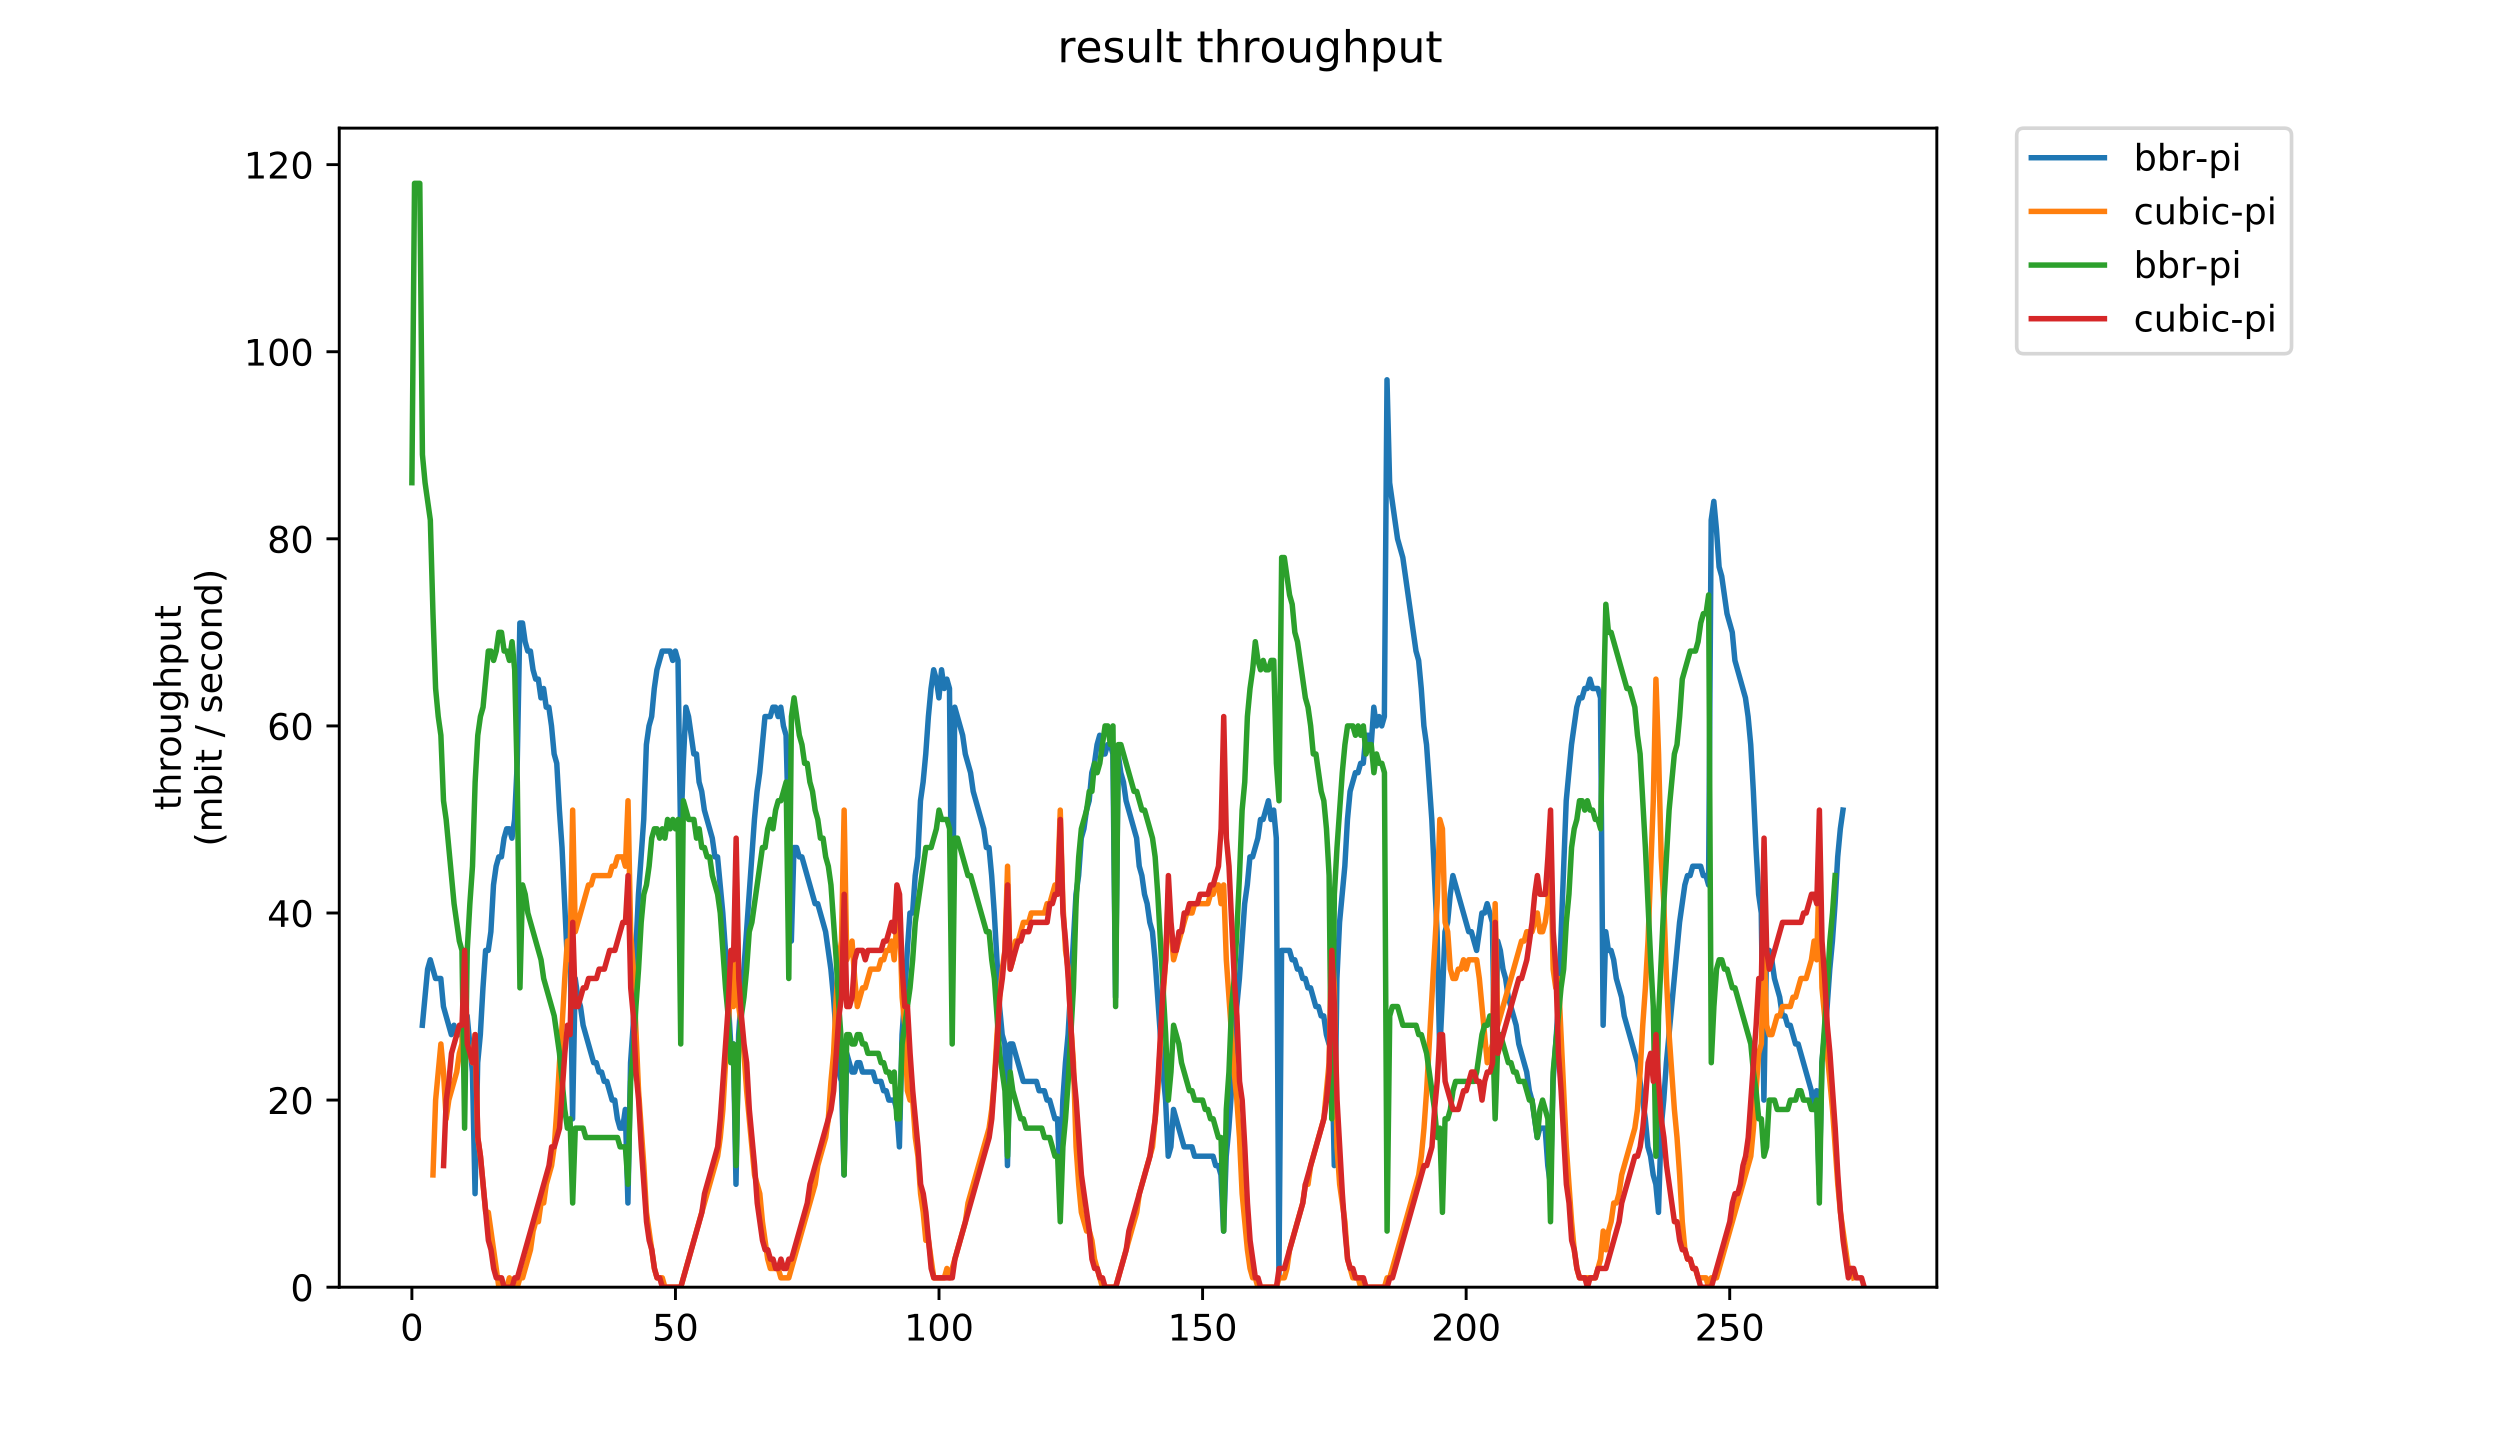<?xml version="1.0" encoding="utf-8" standalone="no"?>
<!DOCTYPE svg PUBLIC "-//W3C//DTD SVG 1.1//EN"
  "http://www.w3.org/Graphics/SVG/1.1/DTD/svg11.dtd">
<!-- Created with matplotlib (https://matplotlib.org/) -->
<svg height="396pt" version="1.1" viewBox="0 0 684 396" width="684pt" xmlns="http://www.w3.org/2000/svg" xmlns:xlink="http://www.w3.org/1999/xlink">
 <defs>
  <style type="text/css">
*{stroke-linecap:butt;stroke-linejoin:round;}
  </style>
 </defs>
 <g id="figure_1">
  <g id="patch_1">
   <path d="M 0 396 
L 684 396 
L 684 0 
L 0 0 
z
" style="fill:#ffffff;"/>
  </g>
  <g id="axes_1">
   <g id="patch_2">
    <path d="M 92.824 352.174 
L 529.913 352.174 
L 529.913 35.062 
L 92.824 35.062 
z
" style="fill:#ffffff;"/>
   </g>
   <g id="matplotlib.axis_1">
    <g id="xtick_1">
     <g id="line2d_1">
      <defs>
       <path d="M 0 0 
L 0 3.5 
" id="m62296e1ef0" style="stroke:#000000;stroke-width:0.8;"/>
      </defs>
      <g>
       <use style="stroke:#000000;stroke-width:0.8;" x="112.692" xlink:href="#m62296e1ef0" y="352.174"/>
      </g>
     </g>
     <g id="text_1">
      <!-- 0 -->
      <defs>
       <path d="M 31.781 66.406 
Q 24.172 66.406 20.328 58.906 
Q 16.5 51.422 16.5 36.375 
Q 16.5 21.391 20.328 13.891 
Q 24.172 6.391 31.781 6.391 
Q 39.453 6.391 43.281 13.891 
Q 47.125 21.391 47.125 36.375 
Q 47.125 51.422 43.281 58.906 
Q 39.453 66.406 31.781 66.406 
z
M 31.781 74.219 
Q 44.047 74.219 50.516 64.516 
Q 56.984 54.828 56.984 36.375 
Q 56.984 17.969 50.516 8.266 
Q 44.047 -1.422 31.781 -1.422 
Q 19.531 -1.422 13.062 8.266 
Q 6.594 17.969 6.594 36.375 
Q 6.594 54.828 13.062 64.516 
Q 19.531 74.219 31.781 74.219 
z
" id="DejaVuSans-48"/>
      </defs>
      <g transform="translate(109.51 366.773)scale(0.1 -0.1)">
       <use xlink:href="#DejaVuSans-48"/>
      </g>
     </g>
    </g>
    <g id="xtick_2">
     <g id="line2d_2">
      <g>
       <use style="stroke:#000000;stroke-width:0.8;" x="184.803" xlink:href="#m62296e1ef0" y="352.174"/>
      </g>
     </g>
     <g id="text_2">
      <!-- 50 -->
      <defs>
       <path d="M 10.797 72.906 
L 49.516 72.906 
L 49.516 64.594 
L 19.828 64.594 
L 19.828 46.734 
Q 21.969 47.469 24.109 47.828 
Q 26.266 48.188 28.422 48.188 
Q 40.625 48.188 47.75 41.5 
Q 54.891 34.812 54.891 23.391 
Q 54.891 11.625 47.562 5.094 
Q 40.234 -1.422 26.906 -1.422 
Q 22.312 -1.422 17.547 -0.641 
Q 12.797 0.141 7.719 1.703 
L 7.719 11.625 
Q 12.109 9.234 16.797 8.062 
Q 21.484 6.891 26.703 6.891 
Q 35.156 6.891 40.078 11.328 
Q 45.016 15.766 45.016 23.391 
Q 45.016 31 40.078 35.438 
Q 35.156 39.891 26.703 39.891 
Q 22.75 39.891 18.812 39.016 
Q 14.891 38.141 10.797 36.281 
z
" id="DejaVuSans-53"/>
      </defs>
      <g transform="translate(178.441 366.773)scale(0.1 -0.1)">
       <use xlink:href="#DejaVuSans-53"/>
       <use x="63.623" xlink:href="#DejaVuSans-48"/>
      </g>
     </g>
    </g>
    <g id="xtick_3">
     <g id="line2d_3">
      <g>
       <use style="stroke:#000000;stroke-width:0.8;" x="256.915" xlink:href="#m62296e1ef0" y="352.174"/>
      </g>
     </g>
     <g id="text_3">
      <!-- 100 -->
      <defs>
       <path d="M 12.406 8.297 
L 28.516 8.297 
L 28.516 63.922 
L 10.984 60.406 
L 10.984 69.391 
L 28.422 72.906 
L 38.281 72.906 
L 38.281 8.297 
L 54.391 8.297 
L 54.391 0 
L 12.406 0 
z
" id="DejaVuSans-49"/>
      </defs>
      <g transform="translate(247.372 366.773)scale(0.1 -0.1)">
       <use xlink:href="#DejaVuSans-49"/>
       <use x="63.623" xlink:href="#DejaVuSans-48"/>
       <use x="127.246" xlink:href="#DejaVuSans-48"/>
      </g>
     </g>
    </g>
    <g id="xtick_4">
     <g id="line2d_4">
      <g>
       <use style="stroke:#000000;stroke-width:0.8;" x="329.027" xlink:href="#m62296e1ef0" y="352.174"/>
      </g>
     </g>
     <g id="text_4">
      <!-- 150 -->
      <g transform="translate(319.483 366.773)scale(0.1 -0.1)">
       <use xlink:href="#DejaVuSans-49"/>
       <use x="63.623" xlink:href="#DejaVuSans-53"/>
       <use x="127.246" xlink:href="#DejaVuSans-48"/>
      </g>
     </g>
    </g>
    <g id="xtick_5">
     <g id="line2d_5">
      <g>
       <use style="stroke:#000000;stroke-width:0.8;" x="401.139" xlink:href="#m62296e1ef0" y="352.174"/>
      </g>
     </g>
     <g id="text_5">
      <!-- 200 -->
      <defs>
       <path d="M 19.188 8.297 
L 53.609 8.297 
L 53.609 0 
L 7.328 0 
L 7.328 8.297 
Q 12.938 14.109 22.625 23.891 
Q 32.328 33.688 34.812 36.531 
Q 39.547 41.844 41.422 45.531 
Q 43.312 49.219 43.312 52.781 
Q 43.312 58.594 39.234 62.25 
Q 35.156 65.922 28.609 65.922 
Q 23.969 65.922 18.812 64.312 
Q 13.672 62.703 7.812 59.422 
L 7.812 69.391 
Q 13.766 71.781 18.938 73 
Q 24.125 74.219 28.422 74.219 
Q 39.75 74.219 46.484 68.547 
Q 53.219 62.891 53.219 53.422 
Q 53.219 48.922 51.531 44.891 
Q 49.859 40.875 45.406 35.406 
Q 44.188 33.984 37.641 27.219 
Q 31.109 20.453 19.188 8.297 
z
" id="DejaVuSans-50"/>
      </defs>
      <g transform="translate(391.595 366.773)scale(0.1 -0.1)">
       <use xlink:href="#DejaVuSans-50"/>
       <use x="63.623" xlink:href="#DejaVuSans-48"/>
       <use x="127.246" xlink:href="#DejaVuSans-48"/>
      </g>
     </g>
    </g>
    <g id="xtick_6">
     <g id="line2d_6">
      <g>
       <use style="stroke:#000000;stroke-width:0.8;" x="473.251" xlink:href="#m62296e1ef0" y="352.174"/>
      </g>
     </g>
     <g id="text_6">
      <!-- 250 -->
      <g transform="translate(463.707 366.773)scale(0.1 -0.1)">
       <use xlink:href="#DejaVuSans-50"/>
       <use x="63.623" xlink:href="#DejaVuSans-53"/>
       <use x="127.246" xlink:href="#DejaVuSans-48"/>
      </g>
     </g>
    </g>
   </g>
   <g id="matplotlib.axis_2">
    <g id="ytick_1">
     <g id="line2d_7">
      <defs>
       <path d="M 0 0 
L -3.5 0 
" id="maf14ae3a31" style="stroke:#000000;stroke-width:0.8;"/>
      </defs>
      <g>
       <use style="stroke:#000000;stroke-width:0.8;" x="92.824" xlink:href="#maf14ae3a31" y="352.174"/>
      </g>
     </g>
     <g id="text_7">
      <!-- 0 -->
      <g transform="translate(79.461 355.973)scale(0.1 -0.1)">
       <use xlink:href="#DejaVuSans-48"/>
      </g>
     </g>
    </g>
    <g id="ytick_2">
     <g id="line2d_8">
      <g>
       <use style="stroke:#000000;stroke-width:0.8;" x="92.824" xlink:href="#maf14ae3a31" y="300.986"/>
      </g>
     </g>
     <g id="text_8">
      <!-- 20 -->
      <g transform="translate(73.099 304.785)scale(0.1 -0.1)">
       <use xlink:href="#DejaVuSans-50"/>
       <use x="63.623" xlink:href="#DejaVuSans-48"/>
      </g>
     </g>
    </g>
    <g id="ytick_3">
     <g id="line2d_9">
      <g>
       <use style="stroke:#000000;stroke-width:0.8;" x="92.824" xlink:href="#maf14ae3a31" y="249.798"/>
      </g>
     </g>
     <g id="text_9">
      <!-- 40 -->
      <defs>
       <path d="M 37.797 64.312 
L 12.891 25.391 
L 37.797 25.391 
z
M 35.203 72.906 
L 47.609 72.906 
L 47.609 25.391 
L 58.016 25.391 
L 58.016 17.188 
L 47.609 17.188 
L 47.609 0 
L 37.797 0 
L 37.797 17.188 
L 4.891 17.188 
L 4.891 26.703 
z
" id="DejaVuSans-52"/>
      </defs>
      <g transform="translate(73.099 253.597)scale(0.1 -0.1)">
       <use xlink:href="#DejaVuSans-52"/>
       <use x="63.623" xlink:href="#DejaVuSans-48"/>
      </g>
     </g>
    </g>
    <g id="ytick_4">
     <g id="line2d_10">
      <g>
       <use style="stroke:#000000;stroke-width:0.8;" x="92.824" xlink:href="#maf14ae3a31" y="198.609"/>
      </g>
     </g>
     <g id="text_10">
      <!-- 60 -->
      <defs>
       <path d="M 33.016 40.375 
Q 26.375 40.375 22.484 35.828 
Q 18.609 31.297 18.609 23.391 
Q 18.609 15.531 22.484 10.953 
Q 26.375 6.391 33.016 6.391 
Q 39.656 6.391 43.531 10.953 
Q 47.406 15.531 47.406 23.391 
Q 47.406 31.297 43.531 35.828 
Q 39.656 40.375 33.016 40.375 
z
M 52.594 71.297 
L 52.594 62.312 
Q 48.875 64.062 45.094 64.984 
Q 41.312 65.922 37.594 65.922 
Q 27.828 65.922 22.672 59.328 
Q 17.531 52.734 16.797 39.406 
Q 19.672 43.656 24.016 45.922 
Q 28.375 48.188 33.594 48.188 
Q 44.578 48.188 50.953 41.516 
Q 57.328 34.859 57.328 23.391 
Q 57.328 12.156 50.688 5.359 
Q 44.047 -1.422 33.016 -1.422 
Q 20.359 -1.422 13.672 8.266 
Q 6.984 17.969 6.984 36.375 
Q 6.984 53.656 15.188 63.938 
Q 23.391 74.219 37.203 74.219 
Q 40.922 74.219 44.703 73.484 
Q 48.484 72.75 52.594 71.297 
z
" id="DejaVuSans-54"/>
      </defs>
      <g transform="translate(73.099 202.408)scale(0.1 -0.1)">
       <use xlink:href="#DejaVuSans-54"/>
       <use x="63.623" xlink:href="#DejaVuSans-48"/>
      </g>
     </g>
    </g>
    <g id="ytick_5">
     <g id="line2d_11">
      <g>
       <use style="stroke:#000000;stroke-width:0.8;" x="92.824" xlink:href="#maf14ae3a31" y="147.421"/>
      </g>
     </g>
     <g id="text_11">
      <!-- 80 -->
      <defs>
       <path d="M 31.781 34.625 
Q 24.75 34.625 20.719 30.859 
Q 16.703 27.094 16.703 20.516 
Q 16.703 13.922 20.719 10.156 
Q 24.75 6.391 31.781 6.391 
Q 38.812 6.391 42.859 10.172 
Q 46.922 13.969 46.922 20.516 
Q 46.922 27.094 42.891 30.859 
Q 38.875 34.625 31.781 34.625 
z
M 21.922 38.812 
Q 15.578 40.375 12.031 44.719 
Q 8.5 49.078 8.5 55.328 
Q 8.5 64.062 14.719 69.141 
Q 20.953 74.219 31.781 74.219 
Q 42.672 74.219 48.875 69.141 
Q 55.078 64.062 55.078 55.328 
Q 55.078 49.078 51.531 44.719 
Q 48 40.375 41.703 38.812 
Q 48.828 37.156 52.797 32.312 
Q 56.781 27.484 56.781 20.516 
Q 56.781 9.906 50.312 4.234 
Q 43.844 -1.422 31.781 -1.422 
Q 19.734 -1.422 13.25 4.234 
Q 6.781 9.906 6.781 20.516 
Q 6.781 27.484 10.781 32.312 
Q 14.797 37.156 21.922 38.812 
z
M 18.312 54.391 
Q 18.312 48.734 21.844 45.562 
Q 25.391 42.391 31.781 42.391 
Q 38.141 42.391 41.719 45.562 
Q 45.312 48.734 45.312 54.391 
Q 45.312 60.062 41.719 63.234 
Q 38.141 66.406 31.781 66.406 
Q 25.391 66.406 21.844 63.234 
Q 18.312 60.062 18.312 54.391 
z
" id="DejaVuSans-56"/>
      </defs>
      <g transform="translate(73.099 151.22)scale(0.1 -0.1)">
       <use xlink:href="#DejaVuSans-56"/>
       <use x="63.623" xlink:href="#DejaVuSans-48"/>
      </g>
     </g>
    </g>
    <g id="ytick_6">
     <g id="line2d_12">
      <g>
       <use style="stroke:#000000;stroke-width:0.8;" x="92.824" xlink:href="#maf14ae3a31" y="96.233"/>
      </g>
     </g>
     <g id="text_12">
      <!-- 100 -->
      <g transform="translate(66.736 100.032)scale(0.1 -0.1)">
       <use xlink:href="#DejaVuSans-49"/>
       <use x="63.623" xlink:href="#DejaVuSans-48"/>
       <use x="127.246" xlink:href="#DejaVuSans-48"/>
      </g>
     </g>
    </g>
    <g id="ytick_7">
     <g id="line2d_13">
      <g>
       <use style="stroke:#000000;stroke-width:0.8;" x="92.824" xlink:href="#maf14ae3a31" y="45.044"/>
      </g>
     </g>
     <g id="text_13">
      <!-- 120 -->
      <g transform="translate(66.736 48.843)scale(0.1 -0.1)">
       <use xlink:href="#DejaVuSans-49"/>
       <use x="63.623" xlink:href="#DejaVuSans-50"/>
       <use x="127.246" xlink:href="#DejaVuSans-48"/>
      </g>
     </g>
    </g>
    <g id="text_14">
     <!-- throughput -->
     <defs>
      <path d="M 18.312 70.219 
L 18.312 54.688 
L 36.812 54.688 
L 36.812 47.703 
L 18.312 47.703 
L 18.312 18.016 
Q 18.312 11.328 20.141 9.422 
Q 21.969 7.516 27.594 7.516 
L 36.812 7.516 
L 36.812 0 
L 27.594 0 
Q 17.188 0 13.234 3.875 
Q 9.281 7.766 9.281 18.016 
L 9.281 47.703 
L 2.688 47.703 
L 2.688 54.688 
L 9.281 54.688 
L 9.281 70.219 
z
" id="DejaVuSans-116"/>
      <path d="M 54.891 33.016 
L 54.891 0 
L 45.906 0 
L 45.906 32.719 
Q 45.906 40.484 42.875 44.328 
Q 39.844 48.188 33.797 48.188 
Q 26.516 48.188 22.312 43.547 
Q 18.109 38.922 18.109 30.906 
L 18.109 0 
L 9.078 0 
L 9.078 75.984 
L 18.109 75.984 
L 18.109 46.188 
Q 21.344 51.125 25.703 53.562 
Q 30.078 56 35.797 56 
Q 45.219 56 50.047 50.172 
Q 54.891 44.344 54.891 33.016 
z
" id="DejaVuSans-104"/>
      <path d="M 41.109 46.297 
Q 39.594 47.172 37.812 47.578 
Q 36.031 48 33.891 48 
Q 26.266 48 22.188 43.047 
Q 18.109 38.094 18.109 28.812 
L 18.109 0 
L 9.078 0 
L 9.078 54.688 
L 18.109 54.688 
L 18.109 46.188 
Q 20.953 51.172 25.484 53.578 
Q 30.031 56 36.531 56 
Q 37.453 56 38.578 55.875 
Q 39.703 55.766 41.062 55.516 
z
" id="DejaVuSans-114"/>
      <path d="M 30.609 48.391 
Q 23.391 48.391 19.188 42.75 
Q 14.984 37.109 14.984 27.297 
Q 14.984 17.484 19.156 11.844 
Q 23.344 6.203 30.609 6.203 
Q 37.797 6.203 41.984 11.859 
Q 46.188 17.531 46.188 27.297 
Q 46.188 37.016 41.984 42.703 
Q 37.797 48.391 30.609 48.391 
z
M 30.609 56 
Q 42.328 56 49.016 48.375 
Q 55.719 40.766 55.719 27.297 
Q 55.719 13.875 49.016 6.219 
Q 42.328 -1.422 30.609 -1.422 
Q 18.844 -1.422 12.172 6.219 
Q 5.516 13.875 5.516 27.297 
Q 5.516 40.766 12.172 48.375 
Q 18.844 56 30.609 56 
z
" id="DejaVuSans-111"/>
      <path d="M 8.5 21.578 
L 8.5 54.688 
L 17.484 54.688 
L 17.484 21.922 
Q 17.484 14.156 20.5 10.266 
Q 23.531 6.391 29.594 6.391 
Q 36.859 6.391 41.078 11.031 
Q 45.312 15.672 45.312 23.688 
L 45.312 54.688 
L 54.297 54.688 
L 54.297 0 
L 45.312 0 
L 45.312 8.406 
Q 42.047 3.422 37.719 1 
Q 33.406 -1.422 27.688 -1.422 
Q 18.266 -1.422 13.375 4.438 
Q 8.5 10.297 8.5 21.578 
z
M 31.109 56 
z
" id="DejaVuSans-117"/>
      <path d="M 45.406 27.984 
Q 45.406 37.75 41.375 43.109 
Q 37.359 48.484 30.078 48.484 
Q 22.859 48.484 18.828 43.109 
Q 14.797 37.75 14.797 27.984 
Q 14.797 18.266 18.828 12.891 
Q 22.859 7.516 30.078 7.516 
Q 37.359 7.516 41.375 12.891 
Q 45.406 18.266 45.406 27.984 
z
M 54.391 6.781 
Q 54.391 -7.172 48.188 -13.984 
Q 42 -20.797 29.203 -20.797 
Q 24.469 -20.797 20.266 -20.094 
Q 16.062 -19.391 12.109 -17.922 
L 12.109 -9.188 
Q 16.062 -11.328 19.922 -12.344 
Q 23.781 -13.375 27.781 -13.375 
Q 36.625 -13.375 41.016 -8.766 
Q 45.406 -4.156 45.406 5.172 
L 45.406 9.625 
Q 42.625 4.781 38.281 2.391 
Q 33.938 0 27.875 0 
Q 17.828 0 11.672 7.656 
Q 5.516 15.328 5.516 27.984 
Q 5.516 40.672 11.672 48.328 
Q 17.828 56 27.875 56 
Q 33.938 56 38.281 53.609 
Q 42.625 51.219 45.406 46.391 
L 45.406 54.688 
L 54.391 54.688 
z
" id="DejaVuSans-103"/>
      <path d="M 18.109 8.203 
L 18.109 -20.797 
L 9.078 -20.797 
L 9.078 54.688 
L 18.109 54.688 
L 18.109 46.391 
Q 20.953 51.266 25.266 53.625 
Q 29.594 56 35.594 56 
Q 45.562 56 51.781 48.094 
Q 58.016 40.188 58.016 27.297 
Q 58.016 14.406 51.781 6.484 
Q 45.562 -1.422 35.594 -1.422 
Q 29.594 -1.422 25.266 0.953 
Q 20.953 3.328 18.109 8.203 
z
M 48.688 27.297 
Q 48.688 37.203 44.609 42.844 
Q 40.531 48.484 33.406 48.484 
Q 26.266 48.484 22.188 42.844 
Q 18.109 37.203 18.109 27.297 
Q 18.109 17.391 22.188 11.75 
Q 26.266 6.109 33.406 6.109 
Q 40.531 6.109 44.609 11.75 
Q 48.688 17.391 48.688 27.297 
z
" id="DejaVuSans-112"/>
     </defs>
     <g transform="translate(49.459 221.675)rotate(-90)scale(0.1 -0.1)">
      <use xlink:href="#DejaVuSans-116"/>
      <use x="39.209" xlink:href="#DejaVuSans-104"/>
      <use x="102.588" xlink:href="#DejaVuSans-114"/>
      <use x="143.67" xlink:href="#DejaVuSans-111"/>
      <use x="204.852" xlink:href="#DejaVuSans-117"/>
      <use x="268.23" xlink:href="#DejaVuSans-103"/>
      <use x="331.707" xlink:href="#DejaVuSans-104"/>
      <use x="395.086" xlink:href="#DejaVuSans-112"/>
      <use x="458.562" xlink:href="#DejaVuSans-117"/>
      <use x="521.941" xlink:href="#DejaVuSans-116"/>
     </g>
     <!-- (mbit / second) -->
     <defs>
      <path d="M 31 75.875 
Q 24.469 64.656 21.281 53.656 
Q 18.109 42.672 18.109 31.391 
Q 18.109 20.125 21.312 9.062 
Q 24.516 -2 31 -13.188 
L 23.188 -13.188 
Q 15.875 -1.703 12.234 9.375 
Q 8.594 20.453 8.594 31.391 
Q 8.594 42.281 12.203 53.312 
Q 15.828 64.359 23.188 75.875 
z
" id="DejaVuSans-40"/>
      <path d="M 52 44.188 
Q 55.375 50.25 60.062 53.125 
Q 64.75 56 71.094 56 
Q 79.641 56 84.281 50.016 
Q 88.922 44.047 88.922 33.016 
L 88.922 0 
L 79.891 0 
L 79.891 32.719 
Q 79.891 40.578 77.094 44.375 
Q 74.312 48.188 68.609 48.188 
Q 61.625 48.188 57.562 43.547 
Q 53.516 38.922 53.516 30.906 
L 53.516 0 
L 44.484 0 
L 44.484 32.719 
Q 44.484 40.625 41.703 44.406 
Q 38.922 48.188 33.109 48.188 
Q 26.219 48.188 22.156 43.531 
Q 18.109 38.875 18.109 30.906 
L 18.109 0 
L 9.078 0 
L 9.078 54.688 
L 18.109 54.688 
L 18.109 46.188 
Q 21.188 51.219 25.484 53.609 
Q 29.781 56 35.688 56 
Q 41.656 56 45.828 52.969 
Q 50 49.953 52 44.188 
z
" id="DejaVuSans-109"/>
      <path d="M 48.688 27.297 
Q 48.688 37.203 44.609 42.844 
Q 40.531 48.484 33.406 48.484 
Q 26.266 48.484 22.188 42.844 
Q 18.109 37.203 18.109 27.297 
Q 18.109 17.391 22.188 11.75 
Q 26.266 6.109 33.406 6.109 
Q 40.531 6.109 44.609 11.75 
Q 48.688 17.391 48.688 27.297 
z
M 18.109 46.391 
Q 20.953 51.266 25.266 53.625 
Q 29.594 56 35.594 56 
Q 45.562 56 51.781 48.094 
Q 58.016 40.188 58.016 27.297 
Q 58.016 14.406 51.781 6.484 
Q 45.562 -1.422 35.594 -1.422 
Q 29.594 -1.422 25.266 0.953 
Q 20.953 3.328 18.109 8.203 
L 18.109 0 
L 9.078 0 
L 9.078 75.984 
L 18.109 75.984 
z
" id="DejaVuSans-98"/>
      <path d="M 9.422 54.688 
L 18.406 54.688 
L 18.406 0 
L 9.422 0 
z
M 9.422 75.984 
L 18.406 75.984 
L 18.406 64.594 
L 9.422 64.594 
z
" id="DejaVuSans-105"/>
      <path id="DejaVuSans-32"/>
      <path d="M 25.391 72.906 
L 33.688 72.906 
L 8.297 -9.281 
L 0 -9.281 
z
" id="DejaVuSans-47"/>
      <path d="M 44.281 53.078 
L 44.281 44.578 
Q 40.484 46.531 36.375 47.5 
Q 32.281 48.484 27.875 48.484 
Q 21.188 48.484 17.844 46.438 
Q 14.5 44.391 14.5 40.281 
Q 14.5 37.156 16.891 35.375 
Q 19.281 33.594 26.516 31.984 
L 29.594 31.297 
Q 39.156 29.25 43.188 25.516 
Q 47.219 21.781 47.219 15.094 
Q 47.219 7.469 41.188 3.016 
Q 35.156 -1.422 24.609 -1.422 
Q 20.219 -1.422 15.453 -0.562 
Q 10.688 0.297 5.422 2 
L 5.422 11.281 
Q 10.406 8.688 15.234 7.391 
Q 20.062 6.109 24.812 6.109 
Q 31.156 6.109 34.562 8.281 
Q 37.984 10.453 37.984 14.406 
Q 37.984 18.062 35.516 20.016 
Q 33.062 21.969 24.703 23.781 
L 21.578 24.516 
Q 13.234 26.266 9.516 29.906 
Q 5.812 33.547 5.812 39.891 
Q 5.812 47.609 11.281 51.797 
Q 16.75 56 26.812 56 
Q 31.781 56 36.172 55.266 
Q 40.578 54.547 44.281 53.078 
z
" id="DejaVuSans-115"/>
      <path d="M 56.203 29.594 
L 56.203 25.203 
L 14.891 25.203 
Q 15.484 15.922 20.484 11.062 
Q 25.484 6.203 34.422 6.203 
Q 39.594 6.203 44.453 7.469 
Q 49.312 8.734 54.109 11.281 
L 54.109 2.781 
Q 49.266 0.734 44.188 -0.344 
Q 39.109 -1.422 33.891 -1.422 
Q 20.797 -1.422 13.156 6.188 
Q 5.516 13.812 5.516 26.812 
Q 5.516 40.234 12.766 48.109 
Q 20.016 56 32.328 56 
Q 43.359 56 49.781 48.891 
Q 56.203 41.797 56.203 29.594 
z
M 47.219 32.234 
Q 47.125 39.594 43.094 43.984 
Q 39.062 48.391 32.422 48.391 
Q 24.906 48.391 20.391 44.141 
Q 15.875 39.891 15.188 32.172 
z
" id="DejaVuSans-101"/>
      <path d="M 48.781 52.594 
L 48.781 44.188 
Q 44.969 46.297 41.141 47.344 
Q 37.312 48.391 33.406 48.391 
Q 24.656 48.391 19.812 42.844 
Q 14.984 37.312 14.984 27.297 
Q 14.984 17.281 19.812 11.734 
Q 24.656 6.203 33.406 6.203 
Q 37.312 6.203 41.141 7.25 
Q 44.969 8.297 48.781 10.406 
L 48.781 2.094 
Q 45.016 0.344 40.984 -0.531 
Q 36.969 -1.422 32.422 -1.422 
Q 20.062 -1.422 12.781 6.344 
Q 5.516 14.109 5.516 27.297 
Q 5.516 40.672 12.859 48.328 
Q 20.219 56 33.016 56 
Q 37.156 56 41.109 55.141 
Q 45.062 54.297 48.781 52.594 
z
" id="DejaVuSans-99"/>
      <path d="M 54.891 33.016 
L 54.891 0 
L 45.906 0 
L 45.906 32.719 
Q 45.906 40.484 42.875 44.328 
Q 39.844 48.188 33.797 48.188 
Q 26.516 48.188 22.312 43.547 
Q 18.109 38.922 18.109 30.906 
L 18.109 0 
L 9.078 0 
L 9.078 54.688 
L 18.109 54.688 
L 18.109 46.188 
Q 21.344 51.125 25.703 53.562 
Q 30.078 56 35.797 56 
Q 45.219 56 50.047 50.172 
Q 54.891 44.344 54.891 33.016 
z
" id="DejaVuSans-110"/>
      <path d="M 45.406 46.391 
L 45.406 75.984 
L 54.391 75.984 
L 54.391 0 
L 45.406 0 
L 45.406 8.203 
Q 42.578 3.328 38.25 0.953 
Q 33.938 -1.422 27.875 -1.422 
Q 17.969 -1.422 11.734 6.484 
Q 5.516 14.406 5.516 27.297 
Q 5.516 40.188 11.734 48.094 
Q 17.969 56 27.875 56 
Q 33.938 56 38.25 53.625 
Q 42.578 51.266 45.406 46.391 
z
M 14.797 27.297 
Q 14.797 17.391 18.875 11.75 
Q 22.953 6.109 30.078 6.109 
Q 37.203 6.109 41.297 11.75 
Q 45.406 17.391 45.406 27.297 
Q 45.406 37.203 41.297 42.844 
Q 37.203 48.484 30.078 48.484 
Q 22.953 48.484 18.875 42.844 
Q 14.797 37.203 14.797 27.297 
z
" id="DejaVuSans-100"/>
      <path d="M 8.016 75.875 
L 15.828 75.875 
Q 23.141 64.359 26.781 53.312 
Q 30.422 42.281 30.422 31.391 
Q 30.422 20.453 26.781 9.375 
Q 23.141 -1.703 15.828 -13.188 
L 8.016 -13.188 
Q 14.5 -2 17.703 9.062 
Q 20.906 20.125 20.906 31.391 
Q 20.906 42.672 17.703 53.656 
Q 14.5 64.656 8.016 75.875 
z
" id="DejaVuSans-41"/>
     </defs>
     <g transform="translate(60.657 231.609)rotate(-90)scale(0.1 -0.1)">
      <use xlink:href="#DejaVuSans-40"/>
      <use x="39.014" xlink:href="#DejaVuSans-109"/>
      <use x="136.426" xlink:href="#DejaVuSans-98"/>
      <use x="199.902" xlink:href="#DejaVuSans-105"/>
      <use x="227.686" xlink:href="#DejaVuSans-116"/>
      <use x="266.895" xlink:href="#DejaVuSans-32"/>
      <use x="298.682" xlink:href="#DejaVuSans-47"/>
      <use x="332.373" xlink:href="#DejaVuSans-32"/>
      <use x="364.16" xlink:href="#DejaVuSans-115"/>
      <use x="416.26" xlink:href="#DejaVuSans-101"/>
      <use x="477.783" xlink:href="#DejaVuSans-99"/>
      <use x="532.764" xlink:href="#DejaVuSans-111"/>
      <use x="593.945" xlink:href="#DejaVuSans-110"/>
      <use x="657.324" xlink:href="#DejaVuSans-100"/>
      <use x="720.801" xlink:href="#DejaVuSans-41"/>
     </g>
    </g>
   </g>
   <g id="line2d_14">
    <path clip-path="url(#p2121a1c415)" d="M 115.553 280.511 
L 116.995 265.154 
L 117.716 262.595 
L 119.159 267.713 
L 120.601 267.713 
L 121.322 275.392 
L 123.485 283.07 
L 124.206 280.511 
L 124.928 283.07 
L 126.37 283.07 
L 127.812 277.951 
L 129.254 293.308 
L 129.975 326.58 
L 130.696 290.748 
L 131.418 283.07 
L 132.139 270.273 
L 132.86 260.035 
L 133.581 260.035 
L 134.302 254.916 
L 135.023 242.119 
L 135.744 237 
L 136.465 234.441 
L 137.187 234.441 
L 137.908 229.322 
L 138.629 226.763 
L 139.35 226.763 
L 140.071 229.322 
L 140.792 224.203 
L 141.513 208.847 
L 142.234 170.456 
L 142.955 170.456 
L 143.677 175.574 
L 144.398 178.134 
L 145.119 178.134 
L 145.84 183.253 
L 146.561 185.812 
L 147.282 185.812 
L 148.003 190.931 
L 148.724 188.372 
L 149.446 193.49 
L 150.167 193.49 
L 150.888 198.609 
L 151.609 206.287 
L 152.33 208.847 
L 153.051 221.644 
L 153.772 231.882 
L 155.215 262.595 
L 155.936 254.916 
L 156.657 306.105 
L 157.378 267.713 
L 158.099 272.832 
L 158.82 275.392 
L 159.541 280.511 
L 162.426 290.748 
L 163.147 290.748 
L 163.868 293.308 
L 164.589 293.308 
L 165.31 295.867 
L 166.031 295.867 
L 167.474 300.986 
L 168.195 300.986 
L 168.916 306.105 
L 169.637 308.664 
L 170.358 308.664 
L 171.079 303.545 
L 171.8 329.139 
L 172.521 290.748 
L 173.242 280.511 
L 173.964 260.035 
L 174.685 244.679 
L 176.127 224.203 
L 176.848 203.728 
L 177.569 198.609 
L 178.29 196.05 
L 179.011 188.372 
L 179.733 183.253 
L 181.175 178.134 
L 183.338 178.134 
L 184.059 180.693 
L 184.78 178.134 
L 185.502 180.693 
L 186.223 229.322 
L 186.944 208.847 
L 187.665 193.49 
L 188.386 196.05 
L 189.828 206.287 
L 190.549 206.287 
L 191.27 213.966 
L 191.992 216.525 
L 192.713 221.644 
L 194.876 229.322 
L 195.597 234.441 
L 196.318 234.441 
L 197.761 249.798 
L 198.482 260.035 
L 199.924 285.629 
L 200.645 285.629 
L 201.366 324.021 
L 202.087 283.07 
L 202.808 272.832 
L 203.529 265.154 
L 206.414 224.203 
L 207.135 216.525 
L 207.856 211.406 
L 209.298 196.05 
L 210.741 196.05 
L 211.462 193.49 
L 212.183 193.49 
L 212.904 196.05 
L 213.625 193.49 
L 214.346 198.609 
L 215.067 201.169 
L 216.51 257.476 
L 217.231 231.882 
L 217.952 231.882 
L 218.673 234.441 
L 219.394 234.441 
L 223 247.238 
L 223.721 247.238 
L 225.884 254.916 
L 227.326 265.154 
L 228.048 272.832 
L 229.49 293.308 
L 230.211 295.867 
L 230.932 321.461 
L 231.653 288.189 
L 233.095 293.308 
L 233.816 293.308 
L 234.538 290.748 
L 235.259 290.748 
L 235.98 293.308 
L 238.864 293.308 
L 239.585 295.867 
L 241.028 295.867 
L 241.749 298.426 
L 242.47 298.426 
L 243.191 300.986 
L 244.633 300.986 
L 245.354 303.545 
L 246.075 313.783 
L 246.797 283.07 
L 247.518 272.832 
L 248.239 260.035 
L 248.96 249.798 
L 249.681 249.798 
L 250.402 239.56 
L 251.123 234.441 
L 251.844 219.085 
L 252.566 213.966 
L 253.287 206.287 
L 254.008 196.05 
L 254.729 188.372 
L 255.45 183.253 
L 256.171 185.812 
L 256.892 190.931 
L 257.613 183.253 
L 258.334 188.372 
L 259.056 185.812 
L 259.777 188.372 
L 260.498 265.154 
L 261.219 193.49 
L 263.382 201.169 
L 264.103 206.287 
L 265.546 211.406 
L 266.267 216.525 
L 269.151 226.763 
L 269.872 231.882 
L 270.594 231.882 
L 271.315 239.56 
L 272.036 249.798 
L 273.478 275.392 
L 274.199 283.07 
L 274.92 285.629 
L 275.641 318.902 
L 276.362 285.629 
L 277.084 285.629 
L 279.968 295.867 
L 283.574 295.867 
L 284.295 298.426 
L 285.737 298.426 
L 286.458 300.986 
L 287.179 300.986 
L 288.621 306.105 
L 289.343 306.105 
L 290.064 324.021 
L 290.785 300.986 
L 291.506 290.748 
L 292.227 283.07 
L 294.39 244.679 
L 295.112 239.56 
L 295.833 229.322 
L 296.554 226.763 
L 297.275 221.644 
L 297.996 219.085 
L 298.717 211.406 
L 299.438 208.847 
L 300.159 203.728 
L 300.88 201.169 
L 301.602 206.287 
L 302.323 206.287 
L 303.044 203.728 
L 303.765 203.728 
L 304.486 206.287 
L 305.207 272.832 
L 305.928 206.287 
L 306.649 211.406 
L 307.371 213.966 
L 308.092 219.085 
L 310.976 229.322 
L 311.697 237 
L 312.418 239.56 
L 313.14 244.679 
L 313.861 247.238 
L 314.582 252.357 
L 315.303 254.916 
L 316.024 262.595 
L 318.187 293.308 
L 318.908 300.986 
L 319.63 316.342 
L 320.351 313.783 
L 321.072 303.545 
L 323.956 313.783 
L 326.12 313.783 
L 326.841 316.342 
L 331.889 316.342 
L 332.61 318.902 
L 333.331 318.902 
L 334.052 321.461 
L 334.773 336.818 
L 335.494 316.342 
L 336.215 308.664 
L 336.936 298.426 
L 337.658 283.07 
L 339.1 267.713 
L 340.542 247.238 
L 341.263 242.119 
L 341.984 234.441 
L 342.705 234.441 
L 344.148 229.322 
L 344.869 224.203 
L 345.59 224.203 
L 347.032 219.085 
L 347.753 224.203 
L 348.474 221.644 
L 349.195 229.322 
L 349.917 349.615 
L 350.638 260.035 
L 352.801 260.035 
L 353.522 262.595 
L 354.243 262.595 
L 354.964 265.154 
L 355.686 265.154 
L 356.407 267.713 
L 357.128 267.713 
L 357.849 270.273 
L 358.57 270.273 
L 360.012 275.392 
L 360.733 275.392 
L 361.454 277.951 
L 362.176 277.951 
L 362.897 283.07 
L 363.618 285.629 
L 364.339 285.629 
L 365.06 318.902 
L 365.781 267.713 
L 366.502 252.357 
L 367.945 237 
L 368.666 224.203 
L 369.387 216.525 
L 370.829 211.406 
L 371.55 211.406 
L 372.271 208.847 
L 372.992 208.847 
L 373.713 201.169 
L 374.435 201.169 
L 375.156 203.728 
L 375.877 193.49 
L 376.598 198.609 
L 377.319 196.05 
L 378.04 198.609 
L 378.761 196.05 
L 379.482 103.911 
L 380.204 132.064 
L 382.367 147.421 
L 383.809 152.54 
L 387.415 178.134 
L 388.136 180.693 
L 388.857 188.372 
L 389.578 198.609 
L 390.299 203.728 
L 391.741 224.203 
L 393.184 254.916 
L 393.905 288.189 
L 394.626 272.832 
L 395.347 254.916 
L 396.068 252.357 
L 396.789 244.679 
L 397.51 239.56 
L 401.837 254.916 
L 402.558 254.916 
L 404 260.035 
L 405.443 249.798 
L 406.164 249.798 
L 406.885 247.238 
L 408.327 252.357 
L 409.048 300.986 
L 409.769 257.476 
L 410.491 260.035 
L 411.212 265.154 
L 411.933 267.713 
L 412.654 272.832 
L 414.817 280.511 
L 415.538 285.629 
L 417.702 293.308 
L 418.423 298.426 
L 419.144 300.986 
L 420.586 311.224 
L 421.307 308.664 
L 422.75 308.664 
L 423.471 318.902 
L 424.192 324.021 
L 424.913 295.867 
L 426.355 275.392 
L 428.518 219.085 
L 429.961 203.728 
L 431.403 193.49 
L 432.124 190.931 
L 432.845 190.931 
L 433.566 188.372 
L 434.287 188.372 
L 435.009 185.812 
L 435.73 188.372 
L 437.172 188.372 
L 437.893 190.931 
L 438.614 280.511 
L 439.335 254.916 
L 440.056 260.035 
L 440.778 260.035 
L 441.499 262.595 
L 442.22 267.713 
L 443.662 272.832 
L 444.383 277.951 
L 447.989 290.748 
L 450.152 306.105 
L 450.873 313.783 
L 451.594 316.342 
L 452.315 321.461 
L 453.037 324.021 
L 453.758 331.699 
L 454.479 308.664 
L 455.2 300.986 
L 455.921 290.748 
L 459.527 252.357 
L 460.969 242.119 
L 461.69 239.56 
L 462.411 239.56 
L 463.132 237 
L 465.296 237 
L 466.017 239.56 
L 466.738 239.56 
L 467.459 242.119 
L 468.18 142.302 
L 468.901 137.183 
L 469.622 144.861 
L 470.343 155.099 
L 471.064 157.659 
L 472.507 167.896 
L 473.949 173.015 
L 474.67 180.693 
L 477.555 190.931 
L 478.276 196.05 
L 478.997 203.728 
L 479.718 216.525 
L 480.439 231.882 
L 481.16 244.679 
L 481.881 249.798 
L 482.602 300.986 
L 483.324 260.035 
L 484.045 260.035 
L 484.766 262.595 
L 485.487 267.713 
L 486.929 272.832 
L 487.65 277.951 
L 488.371 277.951 
L 489.092 280.511 
L 489.814 280.511 
L 491.256 285.629 
L 491.977 285.629 
L 495.583 298.426 
L 496.304 303.545 
L 497.025 298.426 
L 497.746 324.021 
L 498.467 290.748 
L 499.909 275.392 
L 500.63 265.154 
L 501.351 257.476 
L 502.073 247.238 
L 502.794 234.441 
L 503.515 226.763 
L 504.236 221.644 
L 504.236 221.644 
" style="fill:none;stroke:#1f77b4;stroke-linecap:square;stroke-width:1.5;"/>
   </g>
   <g id="line2d_15">
    <path clip-path="url(#p2121a1c415)" d="M 118.462 321.461 
L 119.183 300.986 
L 120.625 285.629 
L 121.346 293.308 
L 122.068 306.105 
L 122.789 300.986 
L 124.952 293.308 
L 125.673 288.189 
L 126.394 285.629 
L 127.115 262.595 
L 127.837 285.629 
L 129.279 290.748 
L 130 283.07 
L 130.721 311.224 
L 131.442 316.342 
L 132.884 331.699 
L 133.605 331.699 
L 136.49 352.174 
L 138.653 352.174 
L 139.374 349.615 
L 140.096 352.174 
L 141.538 352.174 
L 142.259 349.615 
L 142.98 349.615 
L 145.143 341.937 
L 145.864 336.818 
L 146.586 334.258 
L 147.307 334.258 
L 148.028 329.139 
L 148.749 329.139 
L 149.47 324.021 
L 150.912 318.902 
L 151.633 313.783 
L 152.355 303.545 
L 153.076 290.748 
L 153.797 280.511 
L 154.518 267.713 
L 155.239 257.476 
L 155.96 262.595 
L 156.681 221.644 
L 157.402 254.916 
L 161.008 242.119 
L 161.729 242.119 
L 162.45 239.56 
L 166.777 239.56 
L 167.498 237 
L 168.219 237 
L 168.94 234.441 
L 170.383 234.441 
L 171.104 237 
L 171.825 219.085 
L 172.546 254.916 
L 173.267 265.154 
L 174.709 298.426 
L 176.151 318.902 
L 176.873 331.699 
L 179.036 347.055 
L 179.757 349.615 
L 181.199 349.615 
L 181.92 352.174 
L 186.247 352.174 
L 196.343 316.342 
L 197.064 311.224 
L 197.785 303.545 
L 198.506 290.748 
L 199.948 270.273 
L 200.67 275.392 
L 201.391 237 
L 202.112 275.392 
L 202.833 280.511 
L 203.554 288.189 
L 204.275 298.426 
L 206.438 321.461 
L 207.881 326.58 
L 208.602 334.258 
L 210.044 344.496 
L 210.765 347.055 
L 212.929 347.055 
L 213.65 349.615 
L 215.813 349.615 
L 223.024 324.021 
L 223.745 318.902 
L 225.909 311.224 
L 226.63 306.105 
L 227.351 295.867 
L 228.072 288.189 
L 228.793 272.832 
L 229.514 262.595 
L 230.235 257.476 
L 230.956 221.644 
L 231.678 262.595 
L 233.12 257.476 
L 233.841 267.713 
L 234.562 275.392 
L 236.004 270.273 
L 236.725 270.273 
L 238.168 265.154 
L 240.331 265.154 
L 241.052 262.595 
L 241.773 262.595 
L 242.494 260.035 
L 243.216 260.035 
L 243.937 257.476 
L 244.658 262.595 
L 245.379 252.357 
L 246.1 249.798 
L 246.821 272.832 
L 247.542 280.511 
L 248.263 298.426 
L 248.984 300.986 
L 249.706 300.986 
L 250.427 311.224 
L 251.148 316.342 
L 251.869 326.58 
L 252.59 331.699 
L 253.311 339.377 
L 254.032 339.377 
L 255.475 349.615 
L 258.359 349.615 
L 259.08 347.055 
L 259.801 349.615 
L 264.128 334.258 
L 264.849 329.139 
L 270.618 308.664 
L 271.339 303.545 
L 272.06 295.867 
L 272.781 283.07 
L 273.502 272.832 
L 274.224 265.154 
L 274.945 260.035 
L 275.666 237 
L 276.387 265.154 
L 277.108 262.595 
L 277.829 257.476 
L 278.55 257.476 
L 279.993 252.357 
L 281.435 252.357 
L 282.156 249.798 
L 285.762 249.798 
L 286.483 247.238 
L 287.204 247.238 
L 288.646 242.119 
L 289.367 242.119 
L 290.088 221.644 
L 290.809 247.238 
L 291.53 260.035 
L 292.252 265.154 
L 292.973 280.511 
L 293.694 290.748 
L 294.415 313.783 
L 295.136 324.021 
L 295.857 331.699 
L 297.299 336.818 
L 298.021 336.818 
L 298.742 339.377 
L 299.463 344.496 
L 301.626 352.174 
L 305.232 352.174 
L 311.001 331.699 
L 311.722 326.58 
L 315.327 313.783 
L 316.77 298.426 
L 318.212 272.832 
L 318.933 262.595 
L 319.654 244.679 
L 320.375 254.916 
L 321.096 262.595 
L 324.702 249.798 
L 326.144 249.798 
L 326.865 247.238 
L 330.471 247.238 
L 331.192 244.679 
L 331.913 244.679 
L 332.634 242.119 
L 333.355 242.119 
L 334.076 247.238 
L 334.798 242.119 
L 335.519 262.595 
L 337.682 293.308 
L 338.403 300.986 
L 339.124 311.224 
L 339.845 326.58 
L 341.288 341.937 
L 342.009 347.055 
L 342.73 349.615 
L 343.451 349.615 
L 344.172 352.174 
L 349.22 352.174 
L 349.941 349.615 
L 351.383 349.615 
L 352.104 347.055 
L 352.826 341.937 
L 356.431 329.139 
L 357.152 324.021 
L 357.873 324.021 
L 358.594 318.902 
L 362.2 306.105 
L 363.642 290.748 
L 364.363 257.476 
L 365.085 270.273 
L 365.806 313.783 
L 366.527 324.021 
L 367.969 334.258 
L 368.69 344.496 
L 370.132 349.615 
L 371.575 349.615 
L 372.296 352.174 
L 378.786 352.174 
L 379.507 349.615 
L 380.228 349.615 
L 388.16 321.461 
L 388.881 316.342 
L 389.603 308.664 
L 390.324 298.426 
L 393.208 247.238 
L 393.929 224.203 
L 394.65 226.763 
L 395.372 252.357 
L 396.093 254.916 
L 396.814 265.154 
L 397.535 267.713 
L 398.256 267.713 
L 398.977 265.154 
L 399.698 265.154 
L 400.419 262.595 
L 401.141 265.154 
L 401.862 262.595 
L 404.025 262.595 
L 404.746 267.713 
L 406.909 290.748 
L 408.352 285.629 
L 409.073 247.238 
L 409.794 280.511 
L 416.284 257.476 
L 417.005 257.476 
L 417.726 254.916 
L 419.168 254.916 
L 420.611 249.798 
L 421.332 254.916 
L 422.053 254.916 
L 422.774 252.357 
L 423.495 247.238 
L 424.216 231.882 
L 424.937 265.154 
L 425.659 270.273 
L 426.38 267.713 
L 428.543 313.783 
L 429.985 334.258 
L 430.706 341.937 
L 431.427 347.055 
L 432.149 349.615 
L 436.475 349.615 
L 437.918 344.496 
L 438.639 336.818 
L 439.36 341.937 
L 440.081 336.818 
L 440.802 334.258 
L 441.523 329.139 
L 442.244 329.139 
L 442.965 326.58 
L 443.687 321.461 
L 447.292 308.664 
L 448.013 303.545 
L 448.734 293.308 
L 449.455 280.511 
L 450.177 270.273 
L 450.898 257.476 
L 452.34 219.085 
L 453.061 185.812 
L 453.782 206.287 
L 454.503 234.441 
L 455.224 247.238 
L 455.946 267.713 
L 456.667 283.07 
L 458.109 303.545 
L 458.83 311.224 
L 459.551 321.461 
L 460.272 334.258 
L 460.993 341.937 
L 461.714 344.496 
L 462.436 344.496 
L 463.157 347.055 
L 463.878 347.055 
L 464.599 349.615 
L 466.762 349.615 
L 467.483 352.174 
L 468.205 349.615 
L 469.647 349.615 
L 479.021 316.342 
L 479.742 308.664 
L 481.185 288.189 
L 481.906 285.629 
L 482.627 257.476 
L 483.348 280.511 
L 484.069 283.07 
L 484.79 283.07 
L 486.233 277.951 
L 486.954 277.951 
L 487.675 275.392 
L 489.838 275.392 
L 490.559 272.832 
L 491.28 272.832 
L 492.723 267.713 
L 494.165 267.713 
L 495.607 262.595 
L 496.328 257.476 
L 497.049 262.595 
L 497.77 237 
L 498.492 270.273 
L 499.213 277.951 
L 499.934 288.189 
L 501.376 303.545 
L 502.818 324.021 
L 503.539 331.699 
L 505.703 347.055 
L 506.424 347.055 
L 507.145 349.615 
L 507.145 349.615 
" style="fill:none;stroke:#ff7f0e;stroke-linecap:square;stroke-width:1.5;"/>
   </g>
   <g id="line2d_16">
    <path clip-path="url(#p2121a1c415)" d="M 112.692 132.064 
L 113.413 50.163 
L 114.855 50.163 
L 115.576 124.386 
L 116.297 132.064 
L 117.739 142.302 
L 118.461 167.896 
L 119.182 188.372 
L 119.903 196.05 
L 120.624 201.169 
L 121.345 219.085 
L 122.066 224.203 
L 124.229 247.238 
L 125.672 257.476 
L 126.393 260.035 
L 127.114 308.664 
L 127.835 260.035 
L 128.556 247.238 
L 129.277 237 
L 129.998 213.966 
L 130.72 201.169 
L 131.441 196.05 
L 132.162 193.49 
L 133.604 178.134 
L 134.325 178.134 
L 135.046 180.693 
L 135.767 178.134 
L 136.489 173.015 
L 137.21 173.015 
L 137.931 178.134 
L 138.652 178.134 
L 139.373 180.693 
L 140.094 175.574 
L 140.815 183.253 
L 141.536 213.966 
L 142.257 270.273 
L 142.979 242.119 
L 143.7 244.679 
L 144.421 249.798 
L 148.026 262.595 
L 148.748 267.713 
L 151.632 277.951 
L 153.074 288.189 
L 154.516 303.545 
L 155.238 308.664 
L 155.959 306.105 
L 156.68 329.139 
L 157.401 308.664 
L 159.564 308.664 
L 160.285 311.224 
L 168.939 311.224 
L 169.66 313.783 
L 171.102 313.783 
L 171.823 324.021 
L 172.544 295.867 
L 173.266 288.189 
L 173.987 275.392 
L 174.708 265.154 
L 175.429 252.357 
L 176.15 244.679 
L 176.871 242.119 
L 177.592 237 
L 178.313 229.322 
L 179.035 226.763 
L 179.756 226.763 
L 180.477 229.322 
L 181.198 226.763 
L 181.919 229.322 
L 182.64 224.203 
L 183.361 226.763 
L 184.082 224.203 
L 184.803 226.763 
L 185.525 224.203 
L 186.246 285.629 
L 186.967 219.085 
L 188.409 224.203 
L 189.851 224.203 
L 190.572 229.322 
L 191.294 226.763 
L 192.015 231.882 
L 192.736 231.882 
L 193.457 234.441 
L 194.178 234.441 
L 194.899 239.56 
L 196.341 244.679 
L 197.062 249.798 
L 198.505 270.273 
L 199.226 277.951 
L 199.947 290.748 
L 200.668 285.629 
L 201.389 318.902 
L 202.11 285.629 
L 202.831 277.951 
L 203.553 272.832 
L 204.274 265.154 
L 204.995 254.916 
L 205.716 252.357 
L 208.6 231.882 
L 209.321 231.882 
L 210.043 226.763 
L 210.764 224.203 
L 211.485 226.763 
L 212.206 221.644 
L 212.927 219.085 
L 213.648 219.085 
L 215.09 213.966 
L 215.812 267.713 
L 216.533 196.05 
L 217.254 190.931 
L 218.696 201.169 
L 219.417 203.728 
L 220.138 208.847 
L 220.859 208.847 
L 221.581 213.966 
L 222.302 216.525 
L 223.023 221.644 
L 223.744 224.203 
L 224.465 229.322 
L 225.186 229.322 
L 225.907 234.441 
L 226.628 237 
L 227.349 242.119 
L 228.792 262.595 
L 229.513 275.392 
L 230.234 285.629 
L 230.955 321.461 
L 231.676 283.07 
L 232.397 283.07 
L 233.118 285.629 
L 233.84 285.629 
L 234.561 283.07 
L 235.282 283.07 
L 236.003 285.629 
L 236.724 285.629 
L 237.445 288.189 
L 240.33 288.189 
L 241.051 290.748 
L 241.772 290.748 
L 242.493 293.308 
L 243.214 293.308 
L 243.935 295.867 
L 244.656 293.308 
L 245.377 306.105 
L 246.099 306.105 
L 246.82 285.629 
L 248.983 270.273 
L 249.704 262.595 
L 250.425 252.357 
L 253.31 231.882 
L 254.752 231.882 
L 256.194 226.763 
L 256.915 221.644 
L 257.636 224.203 
L 259.079 224.203 
L 259.8 226.763 
L 260.521 285.629 
L 261.242 229.322 
L 261.963 229.322 
L 264.848 239.56 
L 265.569 239.56 
L 269.895 254.916 
L 270.617 254.916 
L 271.338 262.595 
L 272.059 267.713 
L 273.501 288.189 
L 274.943 298.426 
L 275.664 316.342 
L 276.386 293.308 
L 277.107 298.426 
L 279.27 306.105 
L 279.991 306.105 
L 280.712 308.664 
L 285.039 308.664 
L 285.76 311.224 
L 287.202 311.224 
L 288.645 316.342 
L 289.366 316.342 
L 290.087 334.258 
L 290.808 313.783 
L 291.529 306.105 
L 292.25 295.867 
L 293.692 270.273 
L 294.413 247.238 
L 295.135 234.441 
L 295.856 226.763 
L 297.298 221.644 
L 298.019 216.525 
L 298.74 216.525 
L 299.461 208.847 
L 300.182 211.406 
L 300.904 208.847 
L 302.346 198.609 
L 303.067 198.609 
L 303.788 203.728 
L 304.509 198.609 
L 305.23 275.392 
L 305.951 203.728 
L 306.673 203.728 
L 310.278 216.525 
L 310.999 216.525 
L 312.441 221.644 
L 313.163 221.644 
L 315.326 229.322 
L 316.047 234.441 
L 316.768 244.679 
L 318.932 283.07 
L 319.653 300.986 
L 320.374 293.308 
L 321.095 280.511 
L 322.537 285.629 
L 323.258 290.748 
L 325.422 298.426 
L 326.143 298.426 
L 326.864 300.986 
L 329.027 300.986 
L 329.748 303.545 
L 330.469 303.545 
L 331.191 306.105 
L 331.912 306.105 
L 333.354 311.224 
L 334.075 311.224 
L 334.796 336.818 
L 335.517 303.545 
L 336.238 293.308 
L 336.959 275.392 
L 337.681 267.713 
L 338.402 254.916 
L 339.123 239.56 
L 339.844 221.644 
L 340.565 213.966 
L 341.286 196.05 
L 342.007 188.372 
L 342.728 183.253 
L 343.45 175.574 
L 344.171 180.693 
L 344.892 183.253 
L 345.613 180.693 
L 346.334 183.253 
L 347.055 183.253 
L 347.776 180.693 
L 348.497 180.693 
L 349.219 208.847 
L 349.94 219.085 
L 350.661 152.54 
L 351.382 152.54 
L 352.824 162.777 
L 353.545 165.337 
L 354.266 173.015 
L 354.987 175.574 
L 357.151 190.931 
L 357.872 193.49 
L 358.593 198.609 
L 359.314 206.287 
L 360.035 206.287 
L 361.478 216.525 
L 362.199 219.085 
L 362.92 226.763 
L 363.641 239.56 
L 364.362 306.105 
L 365.083 244.679 
L 365.804 231.882 
L 367.246 211.406 
L 367.968 203.728 
L 368.689 198.609 
L 370.131 198.609 
L 370.852 201.169 
L 371.573 198.609 
L 372.294 201.169 
L 373.015 198.609 
L 373.737 206.287 
L 374.458 203.728 
L 375.179 203.728 
L 375.9 211.406 
L 376.621 206.287 
L 377.342 208.847 
L 378.063 208.847 
L 378.784 211.406 
L 379.505 336.818 
L 380.227 277.951 
L 380.948 275.392 
L 382.39 275.392 
L 383.832 280.511 
L 387.438 280.511 
L 388.159 283.07 
L 388.88 283.07 
L 390.322 288.189 
L 392.486 303.545 
L 393.207 311.224 
L 393.928 308.664 
L 394.649 331.699 
L 395.37 306.105 
L 396.091 306.105 
L 396.812 303.545 
L 397.533 298.426 
L 398.255 295.867 
L 403.302 295.867 
L 404.024 293.308 
L 405.466 283.07 
L 406.187 280.511 
L 406.908 280.511 
L 407.629 277.951 
L 408.35 280.511 
L 409.071 306.105 
L 409.792 285.629 
L 410.514 283.07 
L 412.677 290.748 
L 413.398 290.748 
L 414.119 293.308 
L 414.84 293.308 
L 415.561 295.867 
L 417.004 295.867 
L 418.446 300.986 
L 419.167 300.986 
L 420.609 311.224 
L 421.33 303.545 
L 422.051 300.986 
L 423.494 306.105 
L 424.215 334.258 
L 424.936 293.308 
L 427.099 270.273 
L 427.82 265.154 
L 428.542 252.357 
L 429.263 244.679 
L 429.984 231.882 
L 430.705 226.763 
L 431.426 224.203 
L 432.147 219.085 
L 432.868 219.085 
L 433.589 221.644 
L 434.311 219.085 
L 435.032 221.644 
L 435.753 221.644 
L 436.474 224.203 
L 437.195 224.203 
L 437.916 226.763 
L 439.358 165.337 
L 440.079 173.015 
L 440.801 173.015 
L 445.127 188.372 
L 445.848 188.372 
L 447.291 193.49 
L 448.012 201.169 
L 448.733 206.287 
L 450.175 231.882 
L 451.617 262.595 
L 452.338 275.392 
L 453.06 316.342 
L 453.781 277.951 
L 455.223 247.238 
L 456.665 221.644 
L 458.107 206.287 
L 458.829 203.728 
L 459.55 196.05 
L 460.271 185.812 
L 462.434 178.134 
L 463.876 178.134 
L 464.598 175.574 
L 465.319 170.456 
L 466.04 167.896 
L 466.761 167.896 
L 467.482 162.777 
L 468.203 290.748 
L 468.924 275.392 
L 469.645 265.154 
L 470.366 262.595 
L 471.088 262.595 
L 471.809 265.154 
L 472.53 265.154 
L 473.972 270.273 
L 474.693 270.273 
L 479.02 285.629 
L 479.741 293.308 
L 480.462 298.426 
L 481.183 306.105 
L 481.904 306.105 
L 482.625 316.342 
L 483.347 313.783 
L 484.068 300.986 
L 485.51 300.986 
L 486.231 303.545 
L 489.116 303.545 
L 489.837 300.986 
L 491.279 300.986 
L 492 298.426 
L 492.721 298.426 
L 493.442 300.986 
L 494.884 300.986 
L 495.606 303.545 
L 496.327 303.545 
L 497.048 300.986 
L 497.769 329.139 
L 498.49 290.748 
L 499.932 270.273 
L 500.653 257.476 
L 501.375 249.798 
L 502.096 239.56 
L 502.096 239.56 
" style="fill:none;stroke:#2ca02c;stroke-linecap:square;stroke-width:1.5;"/>
   </g>
   <g id="line2d_17">
    <path clip-path="url(#p2121a1c415)" d="M 121.362 318.902 
L 122.083 300.986 
L 122.805 295.867 
L 123.526 288.189 
L 125.689 280.511 
L 126.41 280.511 
L 127.131 260.035 
L 127.852 285.629 
L 129.295 290.748 
L 130.016 283.07 
L 130.737 311.224 
L 131.458 316.342 
L 133.621 339.377 
L 134.342 341.937 
L 135.064 347.055 
L 135.785 349.615 
L 137.227 349.615 
L 137.948 352.174 
L 140.111 352.174 
L 140.833 349.615 
L 141.554 349.615 
L 150.207 318.902 
L 150.928 313.783 
L 151.649 313.783 
L 153.092 308.664 
L 154.534 288.189 
L 155.255 280.511 
L 155.976 283.07 
L 156.697 252.357 
L 157.418 275.392 
L 158.139 275.392 
L 159.582 270.273 
L 160.303 270.273 
L 161.024 267.713 
L 163.187 267.713 
L 163.908 265.154 
L 165.351 265.154 
L 166.793 260.035 
L 168.235 260.035 
L 170.398 252.357 
L 171.12 252.357 
L 171.841 239.56 
L 172.562 270.273 
L 173.283 277.951 
L 174.004 293.308 
L 174.725 300.986 
L 175.446 313.783 
L 176.888 334.258 
L 177.61 339.377 
L 178.331 341.937 
L 179.052 347.055 
L 179.773 349.615 
L 180.494 349.615 
L 181.215 352.174 
L 186.263 352.174 
L 192.032 331.699 
L 192.753 326.58 
L 196.359 313.783 
L 197.08 306.105 
L 199.243 275.392 
L 199.964 260.035 
L 200.685 262.595 
L 201.406 229.322 
L 202.128 267.713 
L 202.849 277.951 
L 203.57 285.629 
L 204.291 290.748 
L 205.012 303.545 
L 206.454 318.902 
L 207.175 329.139 
L 208.618 339.377 
L 209.339 341.937 
L 210.06 341.937 
L 210.781 344.496 
L 211.502 344.496 
L 212.223 347.055 
L 212.944 347.055 
L 213.666 344.496 
L 214.387 347.055 
L 215.108 347.055 
L 215.829 344.496 
L 216.55 344.496 
L 220.877 329.139 
L 221.598 324.021 
L 227.367 303.545 
L 228.088 298.426 
L 229.53 277.951 
L 230.251 272.832 
L 230.972 244.679 
L 231.693 275.392 
L 232.415 275.392 
L 233.136 272.832 
L 233.857 262.595 
L 234.578 260.035 
L 236.02 260.035 
L 236.741 262.595 
L 237.462 260.035 
L 241.068 260.035 
L 241.789 257.476 
L 242.51 257.476 
L 243.952 252.357 
L 244.674 254.916 
L 245.395 242.119 
L 246.116 244.679 
L 246.837 265.154 
L 247.558 275.392 
L 248.279 275.392 
L 249 288.189 
L 249.721 298.426 
L 251.164 313.783 
L 251.885 324.021 
L 252.606 326.58 
L 253.327 331.699 
L 254.769 347.055 
L 255.49 349.615 
L 260.538 349.615 
L 261.259 344.496 
L 270.634 311.224 
L 271.355 306.105 
L 272.797 285.629 
L 273.518 272.832 
L 274.239 267.713 
L 274.961 260.035 
L 275.682 242.119 
L 276.403 265.154 
L 278.566 257.476 
L 279.287 257.476 
L 280.008 254.916 
L 281.451 254.916 
L 282.172 252.357 
L 286.498 252.357 
L 287.22 247.238 
L 287.941 247.238 
L 288.662 244.679 
L 289.383 244.679 
L 290.104 224.203 
L 290.825 249.798 
L 291.546 257.476 
L 292.267 267.713 
L 293.71 293.308 
L 294.431 300.986 
L 295.873 321.461 
L 298.036 336.818 
L 298.758 344.496 
L 299.479 347.055 
L 300.2 347.055 
L 300.921 349.615 
L 301.642 349.615 
L 302.363 352.174 
L 305.248 352.174 
L 308.132 341.937 
L 308.853 336.818 
L 314.622 316.342 
L 316.064 306.105 
L 316.785 295.867 
L 318.228 270.273 
L 318.949 262.595 
L 319.67 239.56 
L 320.391 252.357 
L 321.112 260.035 
L 321.833 260.035 
L 322.554 254.916 
L 323.276 254.916 
L 323.997 249.798 
L 324.718 249.798 
L 325.439 247.238 
L 327.602 247.238 
L 328.323 244.679 
L 330.487 244.679 
L 331.208 242.119 
L 331.929 242.119 
L 333.371 237 
L 334.092 226.763 
L 334.813 196.05 
L 335.535 229.322 
L 336.256 237 
L 337.698 267.713 
L 338.419 277.951 
L 339.14 295.867 
L 339.861 300.986 
L 340.582 313.783 
L 341.304 329.139 
L 342.025 339.377 
L 343.467 349.615 
L 344.188 349.615 
L 344.909 352.174 
L 349.236 352.174 
L 349.957 347.055 
L 351.399 347.055 
L 356.447 329.139 
L 357.168 324.021 
L 362.216 306.105 
L 362.937 300.986 
L 363.658 293.308 
L 364.379 260.035 
L 365.1 275.392 
L 365.822 300.986 
L 367.264 326.58 
L 367.985 336.818 
L 368.706 344.496 
L 369.427 347.055 
L 370.148 347.055 
L 370.869 349.615 
L 373.033 349.615 
L 373.754 352.174 
L 379.523 352.174 
L 380.244 349.615 
L 380.965 349.615 
L 389.618 318.902 
L 390.34 318.902 
L 391.782 313.783 
L 392.503 303.545 
L 393.224 295.867 
L 393.945 283.07 
L 394.666 283.07 
L 395.387 295.867 
L 397.551 303.545 
L 398.993 303.545 
L 400.435 298.426 
L 401.156 298.426 
L 402.599 293.308 
L 403.32 293.308 
L 404.041 295.867 
L 404.762 295.867 
L 405.483 300.986 
L 406.204 295.867 
L 406.925 293.308 
L 407.646 293.308 
L 408.368 290.748 
L 409.089 252.357 
L 409.81 288.189 
L 415.579 267.713 
L 416.3 267.713 
L 417.742 262.595 
L 419.184 252.357 
L 419.905 244.679 
L 420.627 239.56 
L 421.348 244.679 
L 422.79 244.679 
L 423.511 234.441 
L 424.232 221.644 
L 424.953 254.916 
L 425.674 265.154 
L 426.396 288.189 
L 427.117 298.426 
L 428.559 324.021 
L 429.28 329.139 
L 430.001 339.377 
L 430.722 341.937 
L 431.443 347.055 
L 432.164 349.615 
L 433.607 349.615 
L 434.328 352.174 
L 435.049 349.615 
L 436.491 349.615 
L 437.212 347.055 
L 439.376 347.055 
L 442.981 334.258 
L 443.702 329.139 
L 447.308 316.342 
L 448.029 316.342 
L 448.75 313.783 
L 449.471 308.664 
L 450.192 300.986 
L 450.914 290.748 
L 451.635 288.189 
L 452.356 295.867 
L 453.077 283.07 
L 453.798 295.867 
L 454.519 306.105 
L 455.24 311.224 
L 455.961 318.902 
L 458.125 334.258 
L 458.846 334.258 
L 459.567 339.377 
L 460.288 341.937 
L 461.009 341.937 
L 461.73 344.496 
L 462.451 344.496 
L 463.173 347.055 
L 463.894 347.055 
L 465.336 352.174 
L 468.22 352.174 
L 473.268 334.258 
L 473.989 329.139 
L 474.71 326.58 
L 475.432 326.58 
L 476.153 324.021 
L 476.874 318.902 
L 477.595 316.342 
L 478.316 311.224 
L 480.479 280.511 
L 481.201 267.713 
L 481.922 267.713 
L 482.643 229.322 
L 483.364 260.035 
L 484.085 265.154 
L 487.691 252.357 
L 492.738 252.357 
L 493.46 249.798 
L 494.181 249.798 
L 495.623 244.679 
L 496.344 244.679 
L 497.065 247.238 
L 497.786 221.644 
L 498.507 257.476 
L 499.229 267.713 
L 499.95 280.511 
L 500.671 288.189 
L 502.113 308.664 
L 502.834 321.461 
L 503.555 331.699 
L 504.276 339.377 
L 505.719 349.615 
L 506.44 347.055 
L 507.161 347.055 
L 507.882 349.615 
L 509.324 349.615 
L 510.045 352.174 
L 510.045 352.174 
" style="fill:none;stroke:#d62728;stroke-linecap:square;stroke-width:1.5;"/>
   </g>
   <g id="patch_3">
    <path d="M 92.824 352.174 
L 92.824 35.062 
" style="fill:none;stroke:#000000;stroke-linecap:square;stroke-linejoin:miter;stroke-width:0.8;"/>
   </g>
   <g id="patch_4">
    <path d="M 529.913 352.174 
L 529.913 35.062 
" style="fill:none;stroke:#000000;stroke-linecap:square;stroke-linejoin:miter;stroke-width:0.8;"/>
   </g>
   <g id="patch_5">
    <path d="M 92.824 352.174 
L 529.913 352.174 
" style="fill:none;stroke:#000000;stroke-linecap:square;stroke-linejoin:miter;stroke-width:0.8;"/>
   </g>
   <g id="patch_6">
    <path d="M 92.824 35.062 
L 529.913 35.062 
" style="fill:none;stroke:#000000;stroke-linecap:square;stroke-linejoin:miter;stroke-width:0.8;"/>
   </g>
   <g id="legend_1">
    <g id="patch_7">
     <path d="M 553.767 96.775 
L 624.963 96.775 
Q 626.963 96.775 626.963 94.775 
L 626.963 37.062 
Q 626.963 35.062 624.963 35.062 
L 553.767 35.062 
Q 551.767 35.062 551.767 37.062 
L 551.767 94.775 
Q 551.767 96.775 553.767 96.775 
z
" style="fill:#ffffff;opacity:0.8;stroke:#cccccc;stroke-linejoin:miter;"/>
    </g>
    <g id="line2d_18">
     <path d="M 555.767 43.161 
L 575.767 43.161 
" style="fill:none;stroke:#1f77b4;stroke-linecap:square;stroke-width:1.5;"/>
    </g>
    <g id="line2d_19"/>
    <g id="text_15">
     <!-- bbr-pi -->
     <defs>
      <path d="M 4.891 31.391 
L 31.203 31.391 
L 31.203 23.391 
L 4.891 23.391 
z
" id="DejaVuSans-45"/>
     </defs>
     <g transform="translate(583.767 46.661)scale(0.1 -0.1)">
      <use xlink:href="#DejaVuSans-98"/>
      <use x="63.477" xlink:href="#DejaVuSans-98"/>
      <use x="126.953" xlink:href="#DejaVuSans-114"/>
      <use x="167.973" xlink:href="#DejaVuSans-45"/>
      <use x="204.057" xlink:href="#DejaVuSans-112"/>
      <use x="267.533" xlink:href="#DejaVuSans-105"/>
     </g>
    </g>
    <g id="line2d_20">
     <path d="M 555.767 57.839 
L 575.767 57.839 
" style="fill:none;stroke:#ff7f0e;stroke-linecap:square;stroke-width:1.5;"/>
    </g>
    <g id="line2d_21"/>
    <g id="text_16">
     <!-- cubic-pi -->
     <g transform="translate(583.767 61.339)scale(0.1 -0.1)">
      <use xlink:href="#DejaVuSans-99"/>
      <use x="54.98" xlink:href="#DejaVuSans-117"/>
      <use x="118.359" xlink:href="#DejaVuSans-98"/>
      <use x="181.836" xlink:href="#DejaVuSans-105"/>
      <use x="209.619" xlink:href="#DejaVuSans-99"/>
      <use x="264.6" xlink:href="#DejaVuSans-45"/>
      <use x="300.684" xlink:href="#DejaVuSans-112"/>
      <use x="364.16" xlink:href="#DejaVuSans-105"/>
     </g>
    </g>
    <g id="line2d_22">
     <path d="M 555.767 72.517 
L 575.767 72.517 
" style="fill:none;stroke:#2ca02c;stroke-linecap:square;stroke-width:1.5;"/>
    </g>
    <g id="line2d_23"/>
    <g id="text_17">
     <!-- bbr-pi -->
     <g transform="translate(583.767 76.017)scale(0.1 -0.1)">
      <use xlink:href="#DejaVuSans-98"/>
      <use x="63.477" xlink:href="#DejaVuSans-98"/>
      <use x="126.953" xlink:href="#DejaVuSans-114"/>
      <use x="167.973" xlink:href="#DejaVuSans-45"/>
      <use x="204.057" xlink:href="#DejaVuSans-112"/>
      <use x="267.533" xlink:href="#DejaVuSans-105"/>
     </g>
    </g>
    <g id="line2d_24">
     <path d="M 555.767 87.195 
L 575.767 87.195 
" style="fill:none;stroke:#d62728;stroke-linecap:square;stroke-width:1.5;"/>
    </g>
    <g id="line2d_25"/>
    <g id="text_18">
     <!-- cubic-pi -->
     <g transform="translate(583.767 90.695)scale(0.1 -0.1)">
      <use xlink:href="#DejaVuSans-99"/>
      <use x="54.98" xlink:href="#DejaVuSans-117"/>
      <use x="118.359" xlink:href="#DejaVuSans-98"/>
      <use x="181.836" xlink:href="#DejaVuSans-105"/>
      <use x="209.619" xlink:href="#DejaVuSans-99"/>
      <use x="264.6" xlink:href="#DejaVuSans-45"/>
      <use x="300.684" xlink:href="#DejaVuSans-112"/>
      <use x="364.16" xlink:href="#DejaVuSans-105"/>
     </g>
    </g>
   </g>
  </g>
  <g id="text_19">
   <!-- result throughput -->
   <defs>
    <path d="M 9.422 75.984 
L 18.406 75.984 
L 18.406 0 
L 9.422 0 
z
" id="DejaVuSans-108"/>
   </defs>
   <g transform="translate(289.321 17.038)scale(0.12 -0.12)">
    <use xlink:href="#DejaVuSans-114"/>
    <use x="41.082" xlink:href="#DejaVuSans-101"/>
    <use x="102.605" xlink:href="#DejaVuSans-115"/>
    <use x="154.705" xlink:href="#DejaVuSans-117"/>
    <use x="218.084" xlink:href="#DejaVuSans-108"/>
    <use x="245.867" xlink:href="#DejaVuSans-116"/>
    <use x="285.076" xlink:href="#DejaVuSans-32"/>
    <use x="316.863" xlink:href="#DejaVuSans-116"/>
    <use x="356.072" xlink:href="#DejaVuSans-104"/>
    <use x="419.451" xlink:href="#DejaVuSans-114"/>
    <use x="460.533" xlink:href="#DejaVuSans-111"/>
    <use x="521.715" xlink:href="#DejaVuSans-117"/>
    <use x="585.094" xlink:href="#DejaVuSans-103"/>
    <use x="648.57" xlink:href="#DejaVuSans-104"/>
    <use x="711.949" xlink:href="#DejaVuSans-112"/>
    <use x="775.426" xlink:href="#DejaVuSans-117"/>
    <use x="838.805" xlink:href="#DejaVuSans-116"/>
   </g>
  </g>
 </g>
 <defs>
  <clipPath id="p2121a1c415">
   <rect height="317.112" width="437.089" x="92.824" y="35.062"/>
  </clipPath>
 </defs>
</svg>
